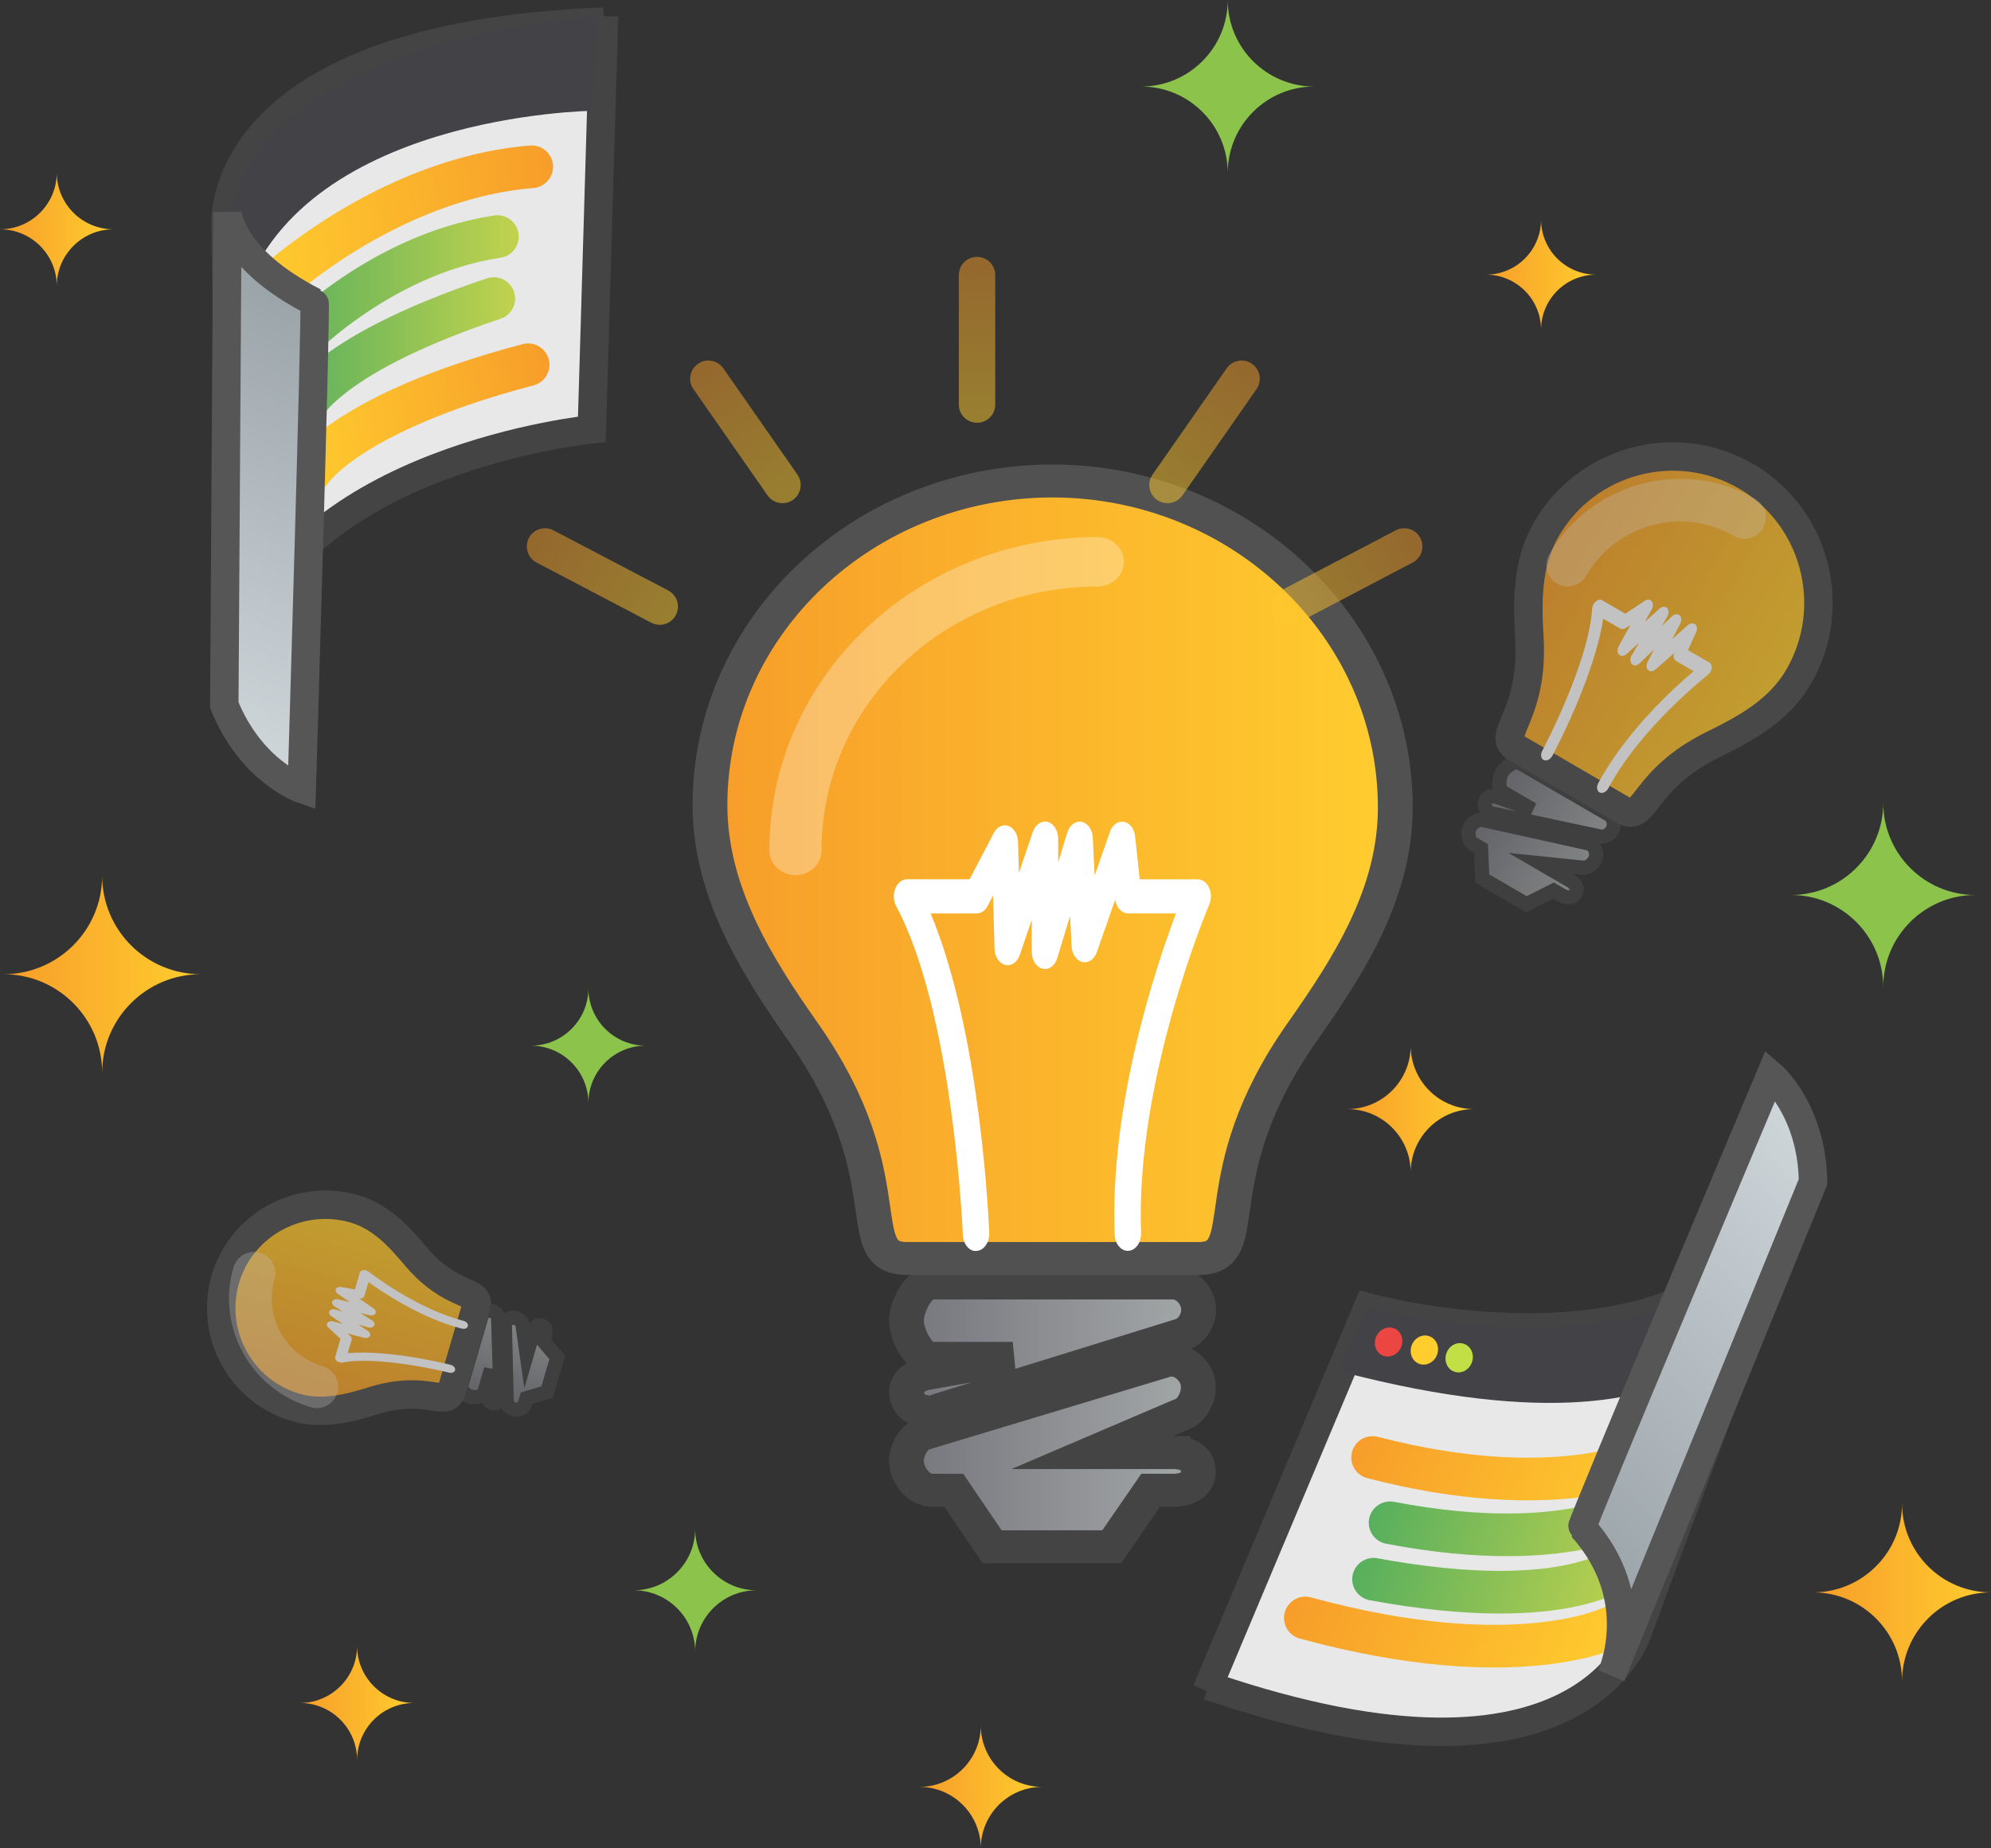 <?xml version="1.0" encoding="UTF-8" standalone="no"?>
<!-- Generator: Adobe Illustrator 16.0.0, SVG Export Plug-In . SVG Version: 6.00 Build 0)  -->

<svg
   xmlns:dc="http://purl.org/dc/elements/1.1/"
   xmlns:cc="http://creativecommons.org/ns#"
   xmlns:rdf="http://www.w3.org/1999/02/22-rdf-syntax-ns#"
   xmlns:svg="http://www.w3.org/2000/svg"
   xmlns="http://www.w3.org/2000/svg"
   xmlns:sodipodi="http://sodipodi.sourceforge.net/DTD/sodipodi-0.dtd"
   xmlns:inkscape="http://www.inkscape.org/namespaces/inkscape"
   version="1.1"
   id="Layer_1"
   x="0px"
   y="0px"
   width="140px"
   height="130px"
   viewBox="0 0 140 130"
   enable-background="new 0 0 140 130"
   xml:space="preserve"
   inkscape:version="0.91 r13725"
   sodipodi:docname="experience.svg"><rect x="0" y="0" width="140" height="130" fill="#333333" stroke="none"/><defs
     id="defs272" /><sodipodi:namedview
     pagecolor="#ffffff"
     bordercolor="#666666"
     borderopacity="1"
     objecttolerance="10"
     gridtolerance="10"
     guidetolerance="10"
     inkscape:pageopacity="0"
     inkscape:pageshadow="2"
     inkscape:window-width="1920"
     inkscape:window-height="1017"
     id="namedview270"
     showgrid="false"
     inkscape:zoom="1.4142136"
     inkscape:cx="206.68422"
     inkscape:cy="-16.782469"
     inkscape:window-x="-4"
     inkscape:window-y="-4"
     inkscape:window-maximized="1"
     inkscape:current-layer="Layer_1" /><path
     fill="#8CC34B"
     d="M132.423,56.463c0,3.581-2.904,6.484-6.484,6.484c3.58,0,6.484,2.901,6.484,6.481  c0-3.58,2.9-6.481,6.48-6.481C135.324,62.947,132.423,60.044,132.423,56.463z"
     id="path3" /><path
     fill="#8CC34B"
     d="M41.374,69.506c0,2.23-1.81,4.039-4.04,4.039c2.23,0,4.04,1.809,4.04,4.039c0-2.23,1.806-4.039,4.037-4.039  C43.18,73.545,41.374,71.737,41.374,69.506z"
     id="path5" /><path
     fill="#8CC34B"
     d="M86.33,0c0,3.361-2.727,6.086-6.086,6.086c3.359,0,6.086,2.723,6.086,6.084c0-3.361,2.723-6.084,6.084-6.084  C89.052,6.086,86.33,3.361,86.33,0z"
     id="path7" /><path
     fill="#8CC34B"
     d="M48.881,107.53c0,2.387-1.935,4.32-4.32,4.32c2.386,0,4.32,1.934,4.32,4.322c0-2.389,1.934-4.322,4.32-4.322  C50.814,111.85,48.881,109.917,48.881,107.53z"
     id="path9" /><linearGradient
     id="SVGID_1_"
     gradientUnits="userSpaceOnUse"
     x1="0.248"
     y1="68.519"
     x2="14.115"
     y2="68.519"><stop
       offset="0"
       style="stop-color:#F79D2A"
       id="stop12" /><stop
       offset="1"
       style="stop-color:#FFCD2E"
       id="stop14" /></linearGradient><path
     fill="url(#SVGID_1_)"
     d="M7.183,61.585c0,3.83-3.106,6.935-6.935,6.935c3.828,0,6.935,3.104,6.935,6.934  c0-3.83,3.104-6.934,6.933-6.934C10.286,68.52,7.183,65.415,7.183,61.585z"
     id="path16" /><linearGradient
     id="SVGID_2_"
     gradientUnits="userSpaceOnUse"
     x1="94.738"
     y1="78.005"
     x2="103.648"
     y2="78.005"><stop
       offset="0"
       style="stop-color:#F79D2A"
       id="stop19" /><stop
       offset="1"
       style="stop-color:#FFCD2E"
       id="stop21" /></linearGradient><path
     fill="url(#SVGID_2_)"
     d="M99.195,73.549c0,2.461-1.996,4.457-4.457,4.457c2.461,0,4.457,1.992,4.457,4.455  c0-2.463,1.994-4.455,4.453-4.455C101.189,78.006,99.195,76.01,99.195,73.549z"
     id="path23" /><linearGradient
     id="SVGID_3_"
     gradientUnits="userSpaceOnUse"
     x1="127.488"
     y1="111.997"
     x2="140"
     y2="111.997"><stop
       offset="0"
       style="stop-color:#F79D2A"
       id="stop26" /><stop
       offset="1"
       style="stop-color:#FFCD2E"
       id="stop28" /></linearGradient><path
     fill="url(#SVGID_3_)"
     d="M133.746,105.741c0,3.455-2.803,6.256-6.258,6.256c3.455,0,6.258,2.801,6.258,6.256  c0-3.455,2.799-6.256,6.254-6.256C136.544,111.997,133.746,109.196,133.746,105.741z"
     id="path30" /><linearGradient
     id="SVGID_4_"
     gradientUnits="userSpaceOnUse"
     x1="104.482"
     y1="19.317"
     x2="112.242"
     y2="19.317"><stop
       offset="0"
       style="stop-color:#F79D2A"
       id="stop33" /><stop
       offset="1"
       style="stop-color:#FFCD2E"
       id="stop35" /></linearGradient><path
     fill="url(#SVGID_4_)"
     d="M108.361,15.438c0,2.144-1.736,3.879-3.879,3.879c2.143,0,3.879,1.736,3.879,3.88  c0-2.144,1.736-3.88,3.881-3.88C110.097,19.316,108.361,17.581,108.361,15.438z"
     id="path37" /><linearGradient
     id="SVGID_5_"
     gradientUnits="userSpaceOnUse"
     x1="13.315"
     y1="110.582"
     x2="21.35"
     y2="110.582"
     gradientTransform="translate(7.778,9.192)"><stop
       offset="0"
       style="stop-color:#F79D2A"
       id="stop40" /><stop
       offset="1"
       style="stop-color:#FFCD2E"
       id="stop42" /></linearGradient><path
     d="m 25.11,115.757 c 0,2.219 -1.8,4.018 -4.018,4.018 2.218,0 4.018,1.797 4.018,4.018 0,-2.221 1.798,-4.018 4.018,-4.018 -2.22,0 -4.018,-1.799 -4.018,-4.018 z"
     id="path44"
     style="fill:url(#SVGID_5_)"
     inkscape:connector-curvature="0" /><linearGradient
     id="SVGID_6_"
     gradientUnits="userSpaceOnUse"
     x1="64.644"
     y1="125.679"
     x2="73.287"
     y2="125.679"><stop
       offset="0"
       style="stop-color:#F79D2A"
       id="stop47" /><stop
       offset="1"
       style="stop-color:#FFCD2E"
       id="stop49" /></linearGradient><path
     fill="url(#SVGID_6_)"
     d="M68.966,121.358c0,2.387-1.936,4.32-4.321,4.32c2.386,0,4.321,1.934,4.321,4.322  c0-2.389,1.934-4.322,4.321-4.322C70.9,125.678,68.966,123.745,68.966,121.358z"
     id="path51" /><linearGradient
     id="SVGID_7_"
     gradientUnits="userSpaceOnUse"
     x1="0"
     y1="16.127"
     x2="7.982"
     y2="16.127"><stop
       offset="0"
       style="stop-color:#F79D2A"
       id="stop54" /><stop
       offset="1"
       style="stop-color:#FFCD2E"
       id="stop56" /></linearGradient><path
     fill="url(#SVGID_7_)"
     d="M3.992,12.136c0,2.205-1.788,3.991-3.992,3.991c2.204,0,3.992,1.787,3.992,3.991  c0-2.204,1.785-3.991,3.99-3.991C5.777,16.127,3.992,14.341,3.992,12.136z"
     id="path58" /><g
     id="g60"
     transform="matrix(1.224,0,0,1.158,-10.072,-8.398)"><linearGradient
       id="SVGID_8_"
       gradientUnits="userSpaceOnUse"
       x1="60.302"
       y1="89.1"
       x2="77.087"
       y2="89.1"><stop
         offset="0"
         style="stop-color:#76767D"
         id="stop63" /><stop
         offset="1"
         style="stop-color:#A4A8A8"
         id="stop65" /></linearGradient><path
       stroke-miterlimit="10"
       d="m 75.628,85.178 -13.868,0 c -0.806,0 -1.458,1.482 -1.458,2.289 0,0.805 0.652,2.287 1.458,2.287 l 4.647,0 -5.091,0.949 c -0.764,0.248 -1.185,0.719 -0.938,1.484 0.2,0.617 0.772,0.834 1.39,0.834 0.147,0 0.299,-0.113 0.449,-0.158 l 13.862,-4.541 c 0.682,-0.221 1.102,-1.057 0.99,-1.766 -0.114,-0.706 -0.724,-1.378 -1.441,-1.378 z"
       id="path67"
       style="fill:url(#SVGID_8_);stroke:#444444;stroke-width:2;stroke-miterlimit:10"
       inkscape:connector-curvature="0" /><linearGradient
       id="SVGID_9_"
       gradientUnits="userSpaceOnUse"
       x1="60.301"
       y1="95.53"
       x2="77.07"
       y2="95.53"><stop
         offset="0"
         style="stop-color:#76767D"
         id="stop70" /><stop
         offset="1"
         style="stop-color:#A4A8A8"
         id="stop72" /></linearGradient><path
       stroke-miterlimit="10"
       d="m 75.611,95.477 -4.635,0 5.086,-2.299 c 0.766,-0.246 1.186,-1.393 0.936,-2.16 -0.25,-0.766 -1.068,-1.348 -1.838,-1.1 l -13.851,4.414 c -0.683,0.225 -1.102,1.203 -0.99,1.912 0.111,0.707 0.724,1.521 1.441,1.521 l 1.259,0 2.204,3.434 6.873,0 2.238,-3.434 1.277,0 c 0.807,0 1.457,-0.34 1.457,-1.145 0,-0.805 -0.651,-1.143 -1.457,-1.143 z"
       id="path74"
       style="fill:url(#SVGID_9_);stroke:#444444;stroke-width:2;stroke-miterlimit:10"
       inkscape:connector-curvature="0" /><linearGradient
       id="SVGID_10_"
       gradientUnits="userSpaceOnUse"
       x1="49.016"
       y1="60.078"
       x2="88.386"
       y2="60.078"><stop
         offset="0"
         style="stop-color:#F79D2A"
         id="stop77" /><stop
         offset="1"
         style="stop-color:#FFCD2E"
         id="stop79" /></linearGradient><path
       stroke-miterlimit="10"
       d="m 68.696,36.465 c -10.862,0.013 -19.681,8.819 -19.681,19.685 0,5.222 2.656,9.73 5.348,13.771 5.945,8.932 2.567,13.77 5.999,13.77 l 8.323,0 8.367,0 c 3.436,0 0.049,-4.838 5.994,-13.77 2.691,-4.041 5.34,-8.409 5.34,-13.627 C 88.388,45.425 79.56,36.478 68.696,36.465 Z"
       id="path81"
       style="fill:url(#SVGID_10_);stroke:#515151;stroke-width:2;stroke-miterlimit:10"
       inkscape:connector-curvature="0" /><path
       d="m 77.695,62.196 c -0.041,0.105 -4.25,10.583 -3.914,19.937 0.02,0.574 -0.305,1.061 -0.721,1.088 -0.016,0.004 -0.027,0.004 -0.041,0.004 -0.4,0 -0.738,-0.434 -0.756,-0.99 -0.281,-7.852 2.324,-16.135 3.523,-19.506 l -2.754,0 c -0.361,0 -0.67,-0.352 -0.74,-0.826 l -1.053,3.182 c -0.146,0.435 -0.492,0.682 -0.831,0.593 -0.342,-0.084 -0.598,-0.477 -0.619,-0.956 l -0.086,-1.834 -0.739,2.561 c -0.136,0.463 -0.487,0.739 -0.851,0.637 -0.356,-0.094 -0.614,-0.522 -0.614,-1.022 l 0,-1.937 -0.686,2.129 c -0.145,0.443 -0.497,0.699 -0.84,0.601 -0.346,-0.09 -0.601,-0.501 -0.612,-0.984 l -0.081,-3.23 -0.314,0.633 c -0.142,0.283 -0.378,0.458 -0.63,0.458 l -2.646,0 c 2.894,7.278 3.35,18.875 3.368,19.401 0.021,0.576 -0.303,1.063 -0.72,1.092 -0.415,0.063 -0.776,-0.41 -0.796,-0.986 C 63.536,82.11 63.014,68.815 59.713,62.29 59.55,61.969 59.531,61.556 59.664,61.213 c 0.132,-0.343 0.388,-0.556 0.672,-0.556 l 3.598,0 1.392,-2.822 c 0.184,-0.372 0.522,-0.54 0.838,-0.416 0.316,0.125 0.536,0.512 0.549,0.962 l 0.049,1.886 0.804,-2.494 c 0.145,-0.447 0.498,-0.695 0.851,-0.602 0.353,0.104 0.602,0.529 0.602,1.021 l 0,1.435 0.526,-1.815 c 0.133,-0.451 0.479,-0.718 0.825,-0.645 0.35,0.078 0.619,0.476 0.638,0.964 l 0.105,2.304 0.883,-2.67 c 0.141,-0.422 0.471,-0.66 0.805,-0.598 0.334,0.068 0.596,0.431 0.639,0.891 l 0.262,2.603 3.338,0 c 0.268,0 0.516,0.197 0.652,0.515 0.134,0.305 0.136,0.696 0.003,1.02 z"
       id="path83"
       inkscape:connector-curvature="0"
       style="fill:#ffffff" /><path
       stroke-miterlimit="10"
       d="m 71.291,41.375 c -9.589,0 -17.365,7.848 -17.365,17.528"
       id="path85"
       inkscape:connector-curvature="0"
       style="opacity:0.3;fill:none;stroke:#ffffff;stroke-width:3;stroke-linecap:round;stroke-miterlimit:10" /></g><g
     opacity="0.7"
     id="g87"><linearGradient
       id="SVGID_11_"
       gradientUnits="userSpaceOnUse"
       x1="62.648"
       y1="152.042"
       x2="71.409"
       y2="152.042"
       gradientTransform="matrix(0.865 0.503 -0.503 0.865 127.444 -107.882)"><stop
         offset="0"
         style="stop-color:#76767D"
         id="stop90" /><stop
         offset="1"
         style="stop-color:#A4A8A8"
         id="stop92" /></linearGradient><path
       fill="url(#SVGID_11_)"
       stroke="#444444"
       stroke-miterlimit="10"
       d="M113.13,57.296l-6.256-3.638   c-0.365-0.213-1.049,0.286-1.26,0.649c-0.211,0.364-0.307,1.203,0.059,1.415l2.096,1.22l-2.547-0.908   c-0.408-0.088-0.723,0.014-0.811,0.425c-0.072,0.33,0.129,0.578,0.406,0.74c0.068,0.039,0.166,0.027,0.244,0.046l7.447,1.588   c0.367,0.079,0.773-0.188,0.91-0.536C113.554,57.947,113.455,57.483,113.13,57.296z"
       id="path94" /><linearGradient
       id="SVGID_12_"
       gradientUnits="userSpaceOnUse"
       x1="62.646"
       y1="155.399"
       x2="71.4"
       y2="155.399"
       gradientTransform="matrix(0.865 0.503 -0.503 0.865 127.444 -107.882)"><stop
         offset="0"
         style="stop-color:#76767D"
         id="stop97" /><stop
         offset="1"
         style="stop-color:#A4A8A8"
         id="stop99" /></linearGradient><path
       fill="url(#SVGID_12_)"
       stroke="#444444"
       stroke-miterlimit="10"
       d="M110.421,61.938l-2.09-1.215l2.896,0.297   c0.41,0.089,0.9-0.317,0.99-0.729c0.086-0.411-0.131-0.89-0.541-0.979l-7.41-1.642c-0.365-0.078-0.813,0.253-0.947,0.602   s-0.072,0.878,0.252,1.065l0.566,0.33l0.094,2.127l3.102,1.804l1.91-0.962l0.576,0.334c0.365,0.212,0.748,0.229,0.959-0.135   C110.99,62.474,110.785,62.149,110.421,61.938z"
       id="path101" /><linearGradient
       id="SVGID_13_"
       gradientUnits="userSpaceOnUse"
       x1="56.755"
       y1="136.893"
       x2="77.306"
       y2="136.893"
       gradientTransform="matrix(0.865 0.503 -0.503 0.865 127.444 -107.882)"><stop
         offset="0"
         style="stop-color:#F79D2A"
         id="stop104" /><stop
         offset="1"
         style="stop-color:#FFCD2E"
         id="stop106" /></linearGradient><path
       fill="url(#SVGID_13_)"
       stroke="#515151"
       stroke-width="2"
       stroke-miterlimit="10"
       d="M122.781,33.496   c-4.904-2.844-11.193-1.183-14.043,3.719c-1.369,2.356-1.354,5.089-1.199,7.618c0.34,5.589-2.455,6.886-0.904,7.787l3.756,2.184   l3.773,2.193c1.551,0.901,1.291-2.171,6.316-4.64c2.275-1.117,4.617-2.393,5.986-4.749   C129.318,42.705,127.681,36.352,122.781,33.496z"
       id="path108" /><path
       fill="#FFFFFF"
       d="M120.093,47.468c-0.047,0.036-4.693,3.661-6.998,7.97c-0.141,0.265-0.416,0.397-0.611,0.302   c-0.008-0.002-0.012-0.005-0.018-0.009c-0.182-0.105-0.219-0.391-0.082-0.646c1.934-3.616,5.281-6.671,6.707-7.877l-1.242-0.723   c-0.162-0.095-0.211-0.335-0.117-0.566l-1.311,1.158c-0.18,0.158-0.4,0.179-0.529,0.051c-0.133-0.129-0.145-0.373-0.029-0.596   l0.443-0.849l-1.006,0.962c-0.184,0.174-0.414,0.205-0.551,0.063c-0.137-0.136-0.141-0.396-0.01-0.621l0.508-0.874l-0.867,0.781   c-0.182,0.161-0.408,0.184-0.535,0.051c-0.133-0.132-0.141-0.384-0.02-0.604l0.813-1.479l-0.311,0.203   c-0.137,0.091-0.291,0.108-0.404,0.042l-1.193-0.694c-0.604,4.043-3.439,9.396-3.57,9.638c-0.143,0.266-0.414,0.399-0.611,0.304   c-0.203-0.081-0.242-0.39-0.1-0.653c0.031-0.061,3.283-6.197,3.506-10.008c0.012-0.188,0.111-0.378,0.26-0.498   c0.15-0.12,0.322-0.149,0.449-0.075l1.623,0.944l1.369-0.909c0.18-0.119,0.377-0.107,0.486,0.032   c0.109,0.139,0.109,0.372-0.004,0.578l-0.473,0.864l1.018-0.915c0.182-0.164,0.408-0.184,0.543-0.049   c0.131,0.14,0.131,0.397,0.002,0.618l-0.377,0.647l0.713-0.682c0.18-0.168,0.406-0.197,0.543-0.073   c0.137,0.127,0.154,0.376,0.035,0.602l-0.557,1.066l1.098-0.973c0.176-0.152,0.387-0.174,0.521-0.058   c0.133,0.118,0.156,0.352,0.053,0.569l-0.564,1.243l1.508,0.875c0.119,0.07,0.18,0.225,0.158,0.404   C120.339,47.179,120.238,47.355,120.093,47.468z"
       id="path110" /><path
       opacity="0.3"
       fill="none"
       stroke="#FFFFFF"
       stroke-width="3"
       stroke-linecap="round"
       stroke-miterlimit="10"
       d="   M122.666,36.393c-4.328-2.516-9.895-1.015-12.436,3.354"
       id="path112" /></g><g
     opacity="0.7"
     id="g114"><linearGradient
       id="SVGID_14_"
       gradientUnits="userSpaceOnUse"
       x1="299.252"
       y1="64.735"
       x2="305.46"
       y2="64.735"
       gradientTransform="matrix(0.281 -0.96 0.96 0.281 -112.408 367.467)"><stop
         offset="0"
         style="stop-color:#76767D"
         id="stop117" /><stop
         offset="1"
         style="stop-color:#A4A8A8"
         id="stop119" /></linearGradient><path
       fill="url(#SVGID_14_)"
       stroke="#444444"
       stroke-miterlimit="10"
       d="M33.862,92.555l-1.439,4.924   c-0.084,0.287,0.376,0.672,0.661,0.754c0.287,0.086,0.88,0.008,0.964-0.279l0.483-1.65l-0.192,1.908   c0.009,0.297,0.132,0.494,0.43,0.484c0.24-0.006,0.376-0.188,0.441-0.404c0.015-0.055-0.011-0.119-0.011-0.176l-0.174-5.395   c-0.007-0.266-0.26-0.502-0.524-0.535C34.238,92.153,33.937,92.301,33.862,92.555z"
       id="path121" /><linearGradient
       id="SVGID_15_"
       gradientUnits="userSpaceOnUse"
       x1="299.25"
       y1="67.114"
       x2="305.454"
       y2="67.114"
       gradientTransform="matrix(0.281 -0.96 0.96 0.281 -112.408 367.467)"><stop
         offset="0"
         style="stop-color:#76767D"
         id="stop124" /><stop
         offset="1"
         style="stop-color:#A4A8A8"
         id="stop126" /></linearGradient><path
       fill="url(#SVGID_15_)"
       stroke="#444444"
       stroke-miterlimit="10"
       d="M37.516,93.629l-0.479,1.646l-0.289-2.043   c-0.008-0.299-0.372-0.566-0.668-0.559c-0.3,0.01-0.591,0.24-0.581,0.539l0.13,5.377c0.007,0.264,0.312,0.516,0.574,0.549   c0.264,0.033,0.615-0.1,0.69-0.354l0.131-0.447l1.447-0.426l0.715-2.441l-0.988-1.15l0.132-0.453   c0.084-0.285,0.031-0.553-0.254-0.637C37.788,93.147,37.601,93.344,37.516,93.629z"
       id="path128" /><linearGradient
       id="SVGID_16_"
       gradientUnits="userSpaceOnUse"
       x1="295.077"
       y1="53.998"
       x2="309.64"
       y2="53.998"
       gradientTransform="matrix(0.281 -0.96 0.96 0.281 -112.408 367.467)"><stop
         offset="0"
         style="stop-color:#F79D2A"
         id="stop131" /><stop
         offset="1"
         style="stop-color:#FFCD2E"
         id="stop133" /></linearGradient><path
       fill="url(#SVGID_16_)"
       stroke="#515151"
       stroke-width="2"
       stroke-miterlimit="10"
       d="M15.847,89.963   c-1.122,3.857,1.09,7.902,4.947,9.027c1.854,0.543,3.73,0.066,5.444-0.469c3.787-1.184,5.155,0.52,5.511-0.701l0.864-2.955   l0.868-2.969c0.357-1.221-1.714-0.521-4.266-3.559c-1.156-1.375-2.433-2.77-4.285-3.311C21.072,83.899,16.979,86.106,15.847,89.963   z"
       id="path135" /><path
       fill="#FFFFFF"
       d="M25.917,89.438c0.032,0.025,3.317,2.605,6.673,3.459c0.206,0.051,0.345,0.217,0.313,0.367   c-0.001,0.008-0.002,0.012-0.004,0.016c-0.042,0.143-0.23,0.215-0.431,0.164c-2.815-0.715-5.487-2.5-6.56-3.273l-0.285,0.977   c-0.038,0.129-0.195,0.203-0.37,0.178l1.02,0.703c0.14,0.098,0.191,0.246,0.125,0.357c-0.067,0.113-0.232,0.164-0.404,0.119   l-0.659-0.158l0.833,0.527c0.149,0.096,0.211,0.25,0.137,0.369c-0.071,0.117-0.25,0.164-0.426,0.111l-0.688-0.201l0.686,0.467   c0.142,0.094,0.194,0.246,0.126,0.357c-0.068,0.113-0.24,0.162-0.413,0.115l-1.156-0.305l0.193,0.178   c0.086,0.078,0.124,0.182,0.097,0.27l-0.274,0.939c2.884-0.271,7.049,0.77,7.237,0.818c0.206,0.053,0.347,0.217,0.313,0.369   c-0.022,0.152-0.228,0.232-0.434,0.178c-0.046-0.01-4.821-1.203-7.481-0.709c-0.129,0.023-0.278-0.012-0.387-0.094   c-0.107-0.082-0.156-0.197-0.127-0.297l0.372-1.277l-0.856-0.787c-0.113-0.104-0.139-0.24-0.062-0.34   c0.077-0.098,0.238-0.137,0.398-0.096l0.676,0.178l-0.803-0.545c-0.145-0.096-0.195-0.248-0.125-0.363   c0.073-0.113,0.249-0.16,0.423-0.107l0.511,0.148l-0.59-0.373c-0.146-0.096-0.205-0.246-0.143-0.361   c0.063-0.117,0.231-0.17,0.408-0.127l0.828,0.201L23.751,91c-0.134-0.094-0.186-0.234-0.127-0.348   c0.058-0.111,0.214-0.168,0.382-0.133l0.95,0.176l0.347-1.186c0.026-0.094,0.123-0.164,0.251-0.178   C25.677,89.317,25.816,89.356,25.917,89.438z"
       id="path137" /><path
       opacity="0.3"
       fill="none"
       stroke="#FFFFFF"
       stroke-width="3"
       stroke-linecap="round"
       stroke-miterlimit="10"
       d="   M17.86,89.549c-0.996,3.404,0.984,6.98,4.421,7.986"
       id="path139" /></g><linearGradient
     id="SVGID_17_"
     gradientUnits="userSpaceOnUse"
     x1="41.44"
     y1="291.732"
     x2="53.11"
     y2="291.732"
     gradientTransform="matrix(0 1 -1 0 360.434 -23.375)"><stop
       offset="0"
       style="stop-color:#F79D2A"
       id="stop142" /><stop
       offset="1"
       style="stop-color:#FFCD2E"
       id="stop144" /></linearGradient><path
     opacity="0.5"
     fill="url(#SVGID_17_)"
     d="M68.701,29.735c-0.706,0-1.279-0.573-1.279-1.28v-9.109  c0-0.708,0.573-1.28,1.279-1.28l0,0c0.708,0,1.28,0.572,1.28,1.28v9.109C69.981,29.162,69.409,29.735,68.701,29.735L68.701,29.735z"
     id="path146" /><linearGradient
     id="SVGID_18_"
     gradientUnits="userSpaceOnUse"
     x1="37.701"
     y1="258.447"
     x2="49.37"
     y2="258.447"
     gradientTransform="matrix(-0.572 0.82 -0.82 -0.572 321.586 142.525)"><stop
       offset="0"
       style="stop-color:#F79D2A"
       id="stop149" /><stop
       offset="1"
       style="stop-color:#FFCD2E"
       id="stop151" /></linearGradient><path
     opacity="0.5"
     fill="url(#SVGID_18_)"
     d="M81.361,35.16c-0.58-0.404-0.721-1.203-0.316-1.782l5.211-7.472  c0.404-0.58,1.203-0.723,1.781-0.317l0,0c0.58,0.404,0.723,1.202,0.316,1.781l-5.209,7.473  C82.738,35.421,81.941,35.564,81.361,35.16L81.361,35.16z"
     id="path153" /><linearGradient
     id="SVGID_19_"
     gradientUnits="userSpaceOnUse"
     x1="22.754"
     y1="237.53"
     x2="34.422"
     y2="237.53"
     gradientTransform="matrix(-0.886 0.465 -0.465 -0.886 230.356 237.626)"><stop
       offset="0"
       style="stop-color:#F79D2A"
       id="stop156" /><stop
       offset="1"
       style="stop-color:#FFCD2E"
       id="stop158" /></linearGradient><path
     opacity="0.5"
     fill="url(#SVGID_19_)"
     d="M89.539,43.259c-0.33-0.626-0.088-1.399,0.537-1.729l8.068-4.23  c0.627-0.329,1.402-0.087,1.729,0.539l0,0c0.328,0.625,0.088,1.399-0.541,1.727l-8.064,4.233  C90.64,44.126,89.867,43.885,89.539,43.259L89.539,43.259z"
     id="path160" /><linearGradient
     id="SVGID_20_"
     gradientUnits="userSpaceOnUse"
     x1="48.201"
     y1="273.503"
     x2="59.871"
     y2="273.503"
     gradientTransform="matrix(0.572 0.82 0.82 -0.572 -202.826 142.525)"><stop
       offset="0"
       style="stop-color:#F79D2A"
       id="stop163" /><stop
       offset="1"
       style="stop-color:#FFCD2E"
       id="stop165" /></linearGradient><path
     opacity="0.5"
     fill="url(#SVGID_20_)"
     d="M55.755,35.16c0.58-0.404,0.722-1.203,0.318-1.782l-5.212-7.472  c-0.404-0.58-1.203-0.723-1.783-0.317l0,0c-0.579,0.404-0.722,1.202-0.316,1.781l5.211,7.473  C54.378,35.421,55.176,35.564,55.755,35.16L55.755,35.16z"
     id="path167" /><linearGradient
     id="SVGID_21_"
     gradientUnits="userSpaceOnUse"
     x1="38.963"
     y1="246.032"
     x2="50.631"
     y2="246.032"
     gradientTransform="matrix(0.886 0.465 0.465 -0.886 -111.596 237.626)"><stop
       offset="0"
       style="stop-color:#F79D2A"
       id="stop170" /><stop
       offset="1"
       style="stop-color:#FFCD2E"
       id="stop172" /></linearGradient><path
     opacity="0.5"
     fill="url(#SVGID_21_)"
     d="M47.525,43.259c0.329-0.626,0.087-1.399-0.538-1.729L38.92,37.3  c-0.627-0.329-1.402-0.087-1.729,0.539l0,0c-0.329,0.625-0.088,1.399,0.539,1.727l8.066,4.233  C46.424,44.126,47.197,43.885,47.525,43.259L47.525,43.259z"
     id="path174" /><path
     fill="#E8E8E8"
     stroke="#444444"
     stroke-miterlimit="10"
     d="M117.433,115.153"
     id="path176" /><g
     id="g178"><path
       fill="#E8E8E8"
       stroke="#444444"
       stroke-width="2"
       stroke-miterlimit="10"
       d="M84.835,118.928l11.346-26.977   c0,0,20.242,5.607,28.803-5.539c0.432-0.561-0.586,3.34-0.586,3.34l-9.191,24.885c0,0-3.582,13.047-30.221,3.936"
       id="path180" /><linearGradient
       id="SVGID_22_"
       gradientUnits="userSpaceOnUse"
       x1="63.123"
       y1="209.657"
       x2="84.234"
       y2="209.657"
       gradientTransform="matrix(0.936 0.351 -0.351 0.936 110.763 -119.61)"><stop
         offset="0"
         style="stop-color:#F79D2A"
         id="stop183" /><stop
         offset="1"
         style="stop-color:#FFCD2E"
         id="stop185" /></linearGradient><path
       fill="none"
       stroke="url(#SVGID_22_)"
       stroke-width="3"
       stroke-linecap="round"
       stroke-miterlimit="10"
       d="M115.812,102.635   c0,0-6.506,3.209-19.295-0.125"
       id="path187" /><linearGradient
       id="SVGID_23_"
       gradientUnits="userSpaceOnUse"
       x1="70.832"
       y1="201.099"
       x2="90.728"
       y2="201.099"
       gradientTransform="matrix(0.957 0.289 -0.289 0.957 87.503 -109.405)"><stop
         offset="0"
         style="stop-color:#56AF5E"
         id="stop190" /><stop
         offset="1"
         style="stop-color:#C1D24D"
         id="stop192" /></linearGradient><path
       fill="none"
       stroke="url(#SVGID_23_)"
       stroke-width="3"
       stroke-linecap="round"
       stroke-miterlimit="10"
       d="M115.783,105.813   c0,0-5.055,3.775-18.037,1.289"
       id="path194" /><linearGradient
       id="SVGID_24_"
       gradientUnits="userSpaceOnUse"
       x1="70.866"
       y1="205.369"
       x2="90.528"
       y2="205.369"
       gradientTransform="matrix(0.957 0.289 -0.289 0.957 87.503 -109.405)"><stop
         offset="0"
         style="stop-color:#56AF5E"
         id="stop197" /><stop
         offset="1"
         style="stop-color:#C1D24D"
         id="stop199" /></linearGradient><path
       fill="none"
       stroke="url(#SVGID_24_)"
       stroke-width="3"
       stroke-linecap="round"
       stroke-miterlimit="10"
       d="M114.32,109.969   c0,0-3.816,3.674-17.736,1.104"
       id="path201" /><linearGradient
       id="SVGID_25_"
       gradientUnits="userSpaceOnUse"
       x1="60.787"
       y1="229.61"
       x2="84.023"
       y2="229.61"
       gradientTransform="matrix(0.922 0.386 -0.386 0.922 124.578 -125.658)"><stop
         offset="0"
         style="stop-color:#F79D2A"
         id="stop204" /><stop
         offset="1"
         style="stop-color:#FFCD2E"
         id="stop206" /></linearGradient><path
       fill="none"
       stroke="url(#SVGID_25_)"
       stroke-width="3"
       stroke-linecap="round"
       stroke-miterlimit="10"
       d="M113.482,114.379   c0,0-6.711,3.512-21.695-0.582"
       id="path208" /><path
       fill="#E8E8E8"
       stroke="#444444"
       stroke-miterlimit="10"
       d="M91.687,102.577"
       id="path210" /><path
       fill="#434347"
       d="M94.13,96.182l2.051-4.23c0,0,20.242,5.607,28.803-5.539c0.432-0.561-0.586,3.34-0.586,3.34   s-1.352,14.199-29.938,6.764"
       id="path212" /><linearGradient
       id="SVGID_26_"
       gradientUnits="userSpaceOnUse"
       x1="223.88"
       y1="64.399"
       x2="261.675"
       y2="64.399"
       gradientTransform="matrix(0.707 -0.707 0.707 0.707 -98.334 222.802)"><stop
         offset="0.124"
         style="stop-color:#9CA5AA"
         id="stop215" /><stop
         offset="1"
         style="stop-color:#CFD7DB"
         id="stop217" /></linearGradient><path
       fill="url(#SVGID_26_)"
       stroke="#565656"
       stroke-width="2"
       stroke-miterlimit="10"
       d="M127.488,83.116   c-0.082-5.096-2.975-7.527-2.975-7.527s-13.365,31.719-13.26,31.832c4.549,5.063,2.053,10.41,2.053,10.41L127.488,83.116z"
       id="path219" /><ellipse
       transform="matrix(0.905 0.424 -0.424 0.905 49.334 -32.512)"
       fill="#EC4643"
       cx="97.641"
       cy="94.476"
       rx="0.95"
       ry="1.038"
       id="ellipse221" /><path
       fill="#FFCD2E"
       d="M101.046,95.288c-0.201,0.535-0.762,0.818-1.252,0.635c-0.494-0.182-0.729-0.766-0.529-1.301   c0.201-0.537,0.764-0.824,1.254-0.637C101.009,94.167,101.248,94.752,101.046,95.288z"
       id="path223" /><ellipse
       transform="matrix(0.946 0.325 -0.325 0.946 36.528 -28.143)"
       fill="#C2E046"
       cx="102.635"
       cy="95.436"
       rx="0.951"
       ry="1.037"
       id="ellipse225" /></g><g
     id="g227"><path
       fill="#E8E8E8"
       stroke="#444444"
       stroke-width="2"
       stroke-miterlimit="10"
       d="M42.474,1.138l-0.858,29.055   c0,0-20.762,2.049-24.704,15.439c-0.201,0.676-0.653-3.301-0.653-3.301l-0.391-26.349c0,0-1.349-13.368,26.594-14.461"
       id="path229" /><linearGradient
       id="SVGID_27_"
       gradientUnits="userSpaceOnUse"
       x1="239.214"
       y1="372.321"
       x2="258.443"
       y2="372.321"
       gradientTransform="matrix(-0.988 0.153 -0.153 -0.988 332.395 359.209)"><stop
         offset="0"
         style="stop-color:#F79D2A"
         id="stop232" /><stop
         offset="1"
         style="stop-color:#FFCD2E"
         id="stop234" /></linearGradient><path
       fill="none"
       stroke="url(#SVGID_27_)"
       stroke-width="3"
       stroke-linecap="round"
       stroke-miterlimit="10"
       d="M21.866,33.104   c0,0,2.572-4.111,15.268-7.45"
       id="path236" /><linearGradient
       id="SVGID_28_"
       gradientUnits="userSpaceOnUse"
       x1="19.602"
       y1="24.997"
       x2="36.221"
       y2="24.997"><stop
         offset="0"
         style="stop-color:#56AF5E"
         id="stop239" /><stop
         offset="1"
         style="stop-color:#C1D24D"
         id="stop241" /></linearGradient><path
       fill="none"
       stroke="url(#SVGID_28_)"
       stroke-width="3"
       stroke-linecap="round"
       stroke-miterlimit="10"
       d="M21.103,28.996   c0,0,1.17-3.828,13.618-7.998"
       id="path243" /><linearGradient
       id="SVGID_29_"
       gradientUnits="userSpaceOnUse"
       x1="18.845"
       y1="20.59"
       x2="36.476"
       y2="20.59"><stop
         offset="0"
         style="stop-color:#56AF5E"
         id="stop246" /><stop
         offset="1"
         style="stop-color:#C1D24D"
         id="stop248" /></linearGradient><path
       fill="none"
       stroke="url(#SVGID_29_)"
       stroke-width="3"
       stroke-linecap="round"
       stroke-miterlimit="10"
       d="M20.345,24.54   c0,0,6.055-6.603,14.631-7.9"
       id="path250" /><linearGradient
       id="SVGID_30_"
       gradientUnits="userSpaceOnUse"
       x1="241.101"
       y1="386.334"
       x2="263.431"
       y2="386.334"
       gradientTransform="matrix(-0.993 0.115 -0.115 -0.993 323.275 370.676)"><stop
         offset="0"
         style="stop-color:#F79D2A"
         id="stop253" /><stop
         offset="1"
         style="stop-color:#FFCD2E"
         id="stop255" /></linearGradient><path
       fill="none"
       stroke="url(#SVGID_30_)"
       stroke-width="3"
       stroke-linecap="round"
       stroke-miterlimit="10"
       d="M18.925,20.316   c0,0,8.095-7.738,18.463-8.587"
       id="path257" /><path
       fill="#E8E8E8"
       stroke="#444444"
       stroke-miterlimit="10"
       d="M41.976,18.741"
       id="path259" /><path
       fill="#434347"
       d="M42.001,1.326l-0.34,6.468c0,0-20.808,0.234-24.75,13.626c-0.201,0.675-0.653-3.303-0.653-3.303   S12.428,4.477,41.576,1.138"
       id="path261" /><linearGradient
       id="SVGID_31_"
       gradientUnits="userSpaceOnUse"
       x1="172.552"
       y1="304.108"
       x2="207.546"
       y2="304.108"
       gradientTransform="matrix(-0.405 0.914 -0.914 -0.405 373.62 -15.391)"><stop
         offset="0.124"
         style="stop-color:#9CA5AA"
         id="stop264" /><stop
         offset="1"
         style="stop-color:#CFD7DB"
         id="stop266" /></linearGradient><path
       fill="url(#SVGID_31_)"
       stroke="#565656"
       stroke-width="2"
       stroke-miterlimit="10"
       d="M15.771,49.586   c1.898,4.69,5.447,5.908,5.447,5.908s1.033-34.173,0.896-34.241c-6.026-3.061-6.122-6.339-6.122-6.339L15.771,49.586z"
       id="path268" /></g></svg>